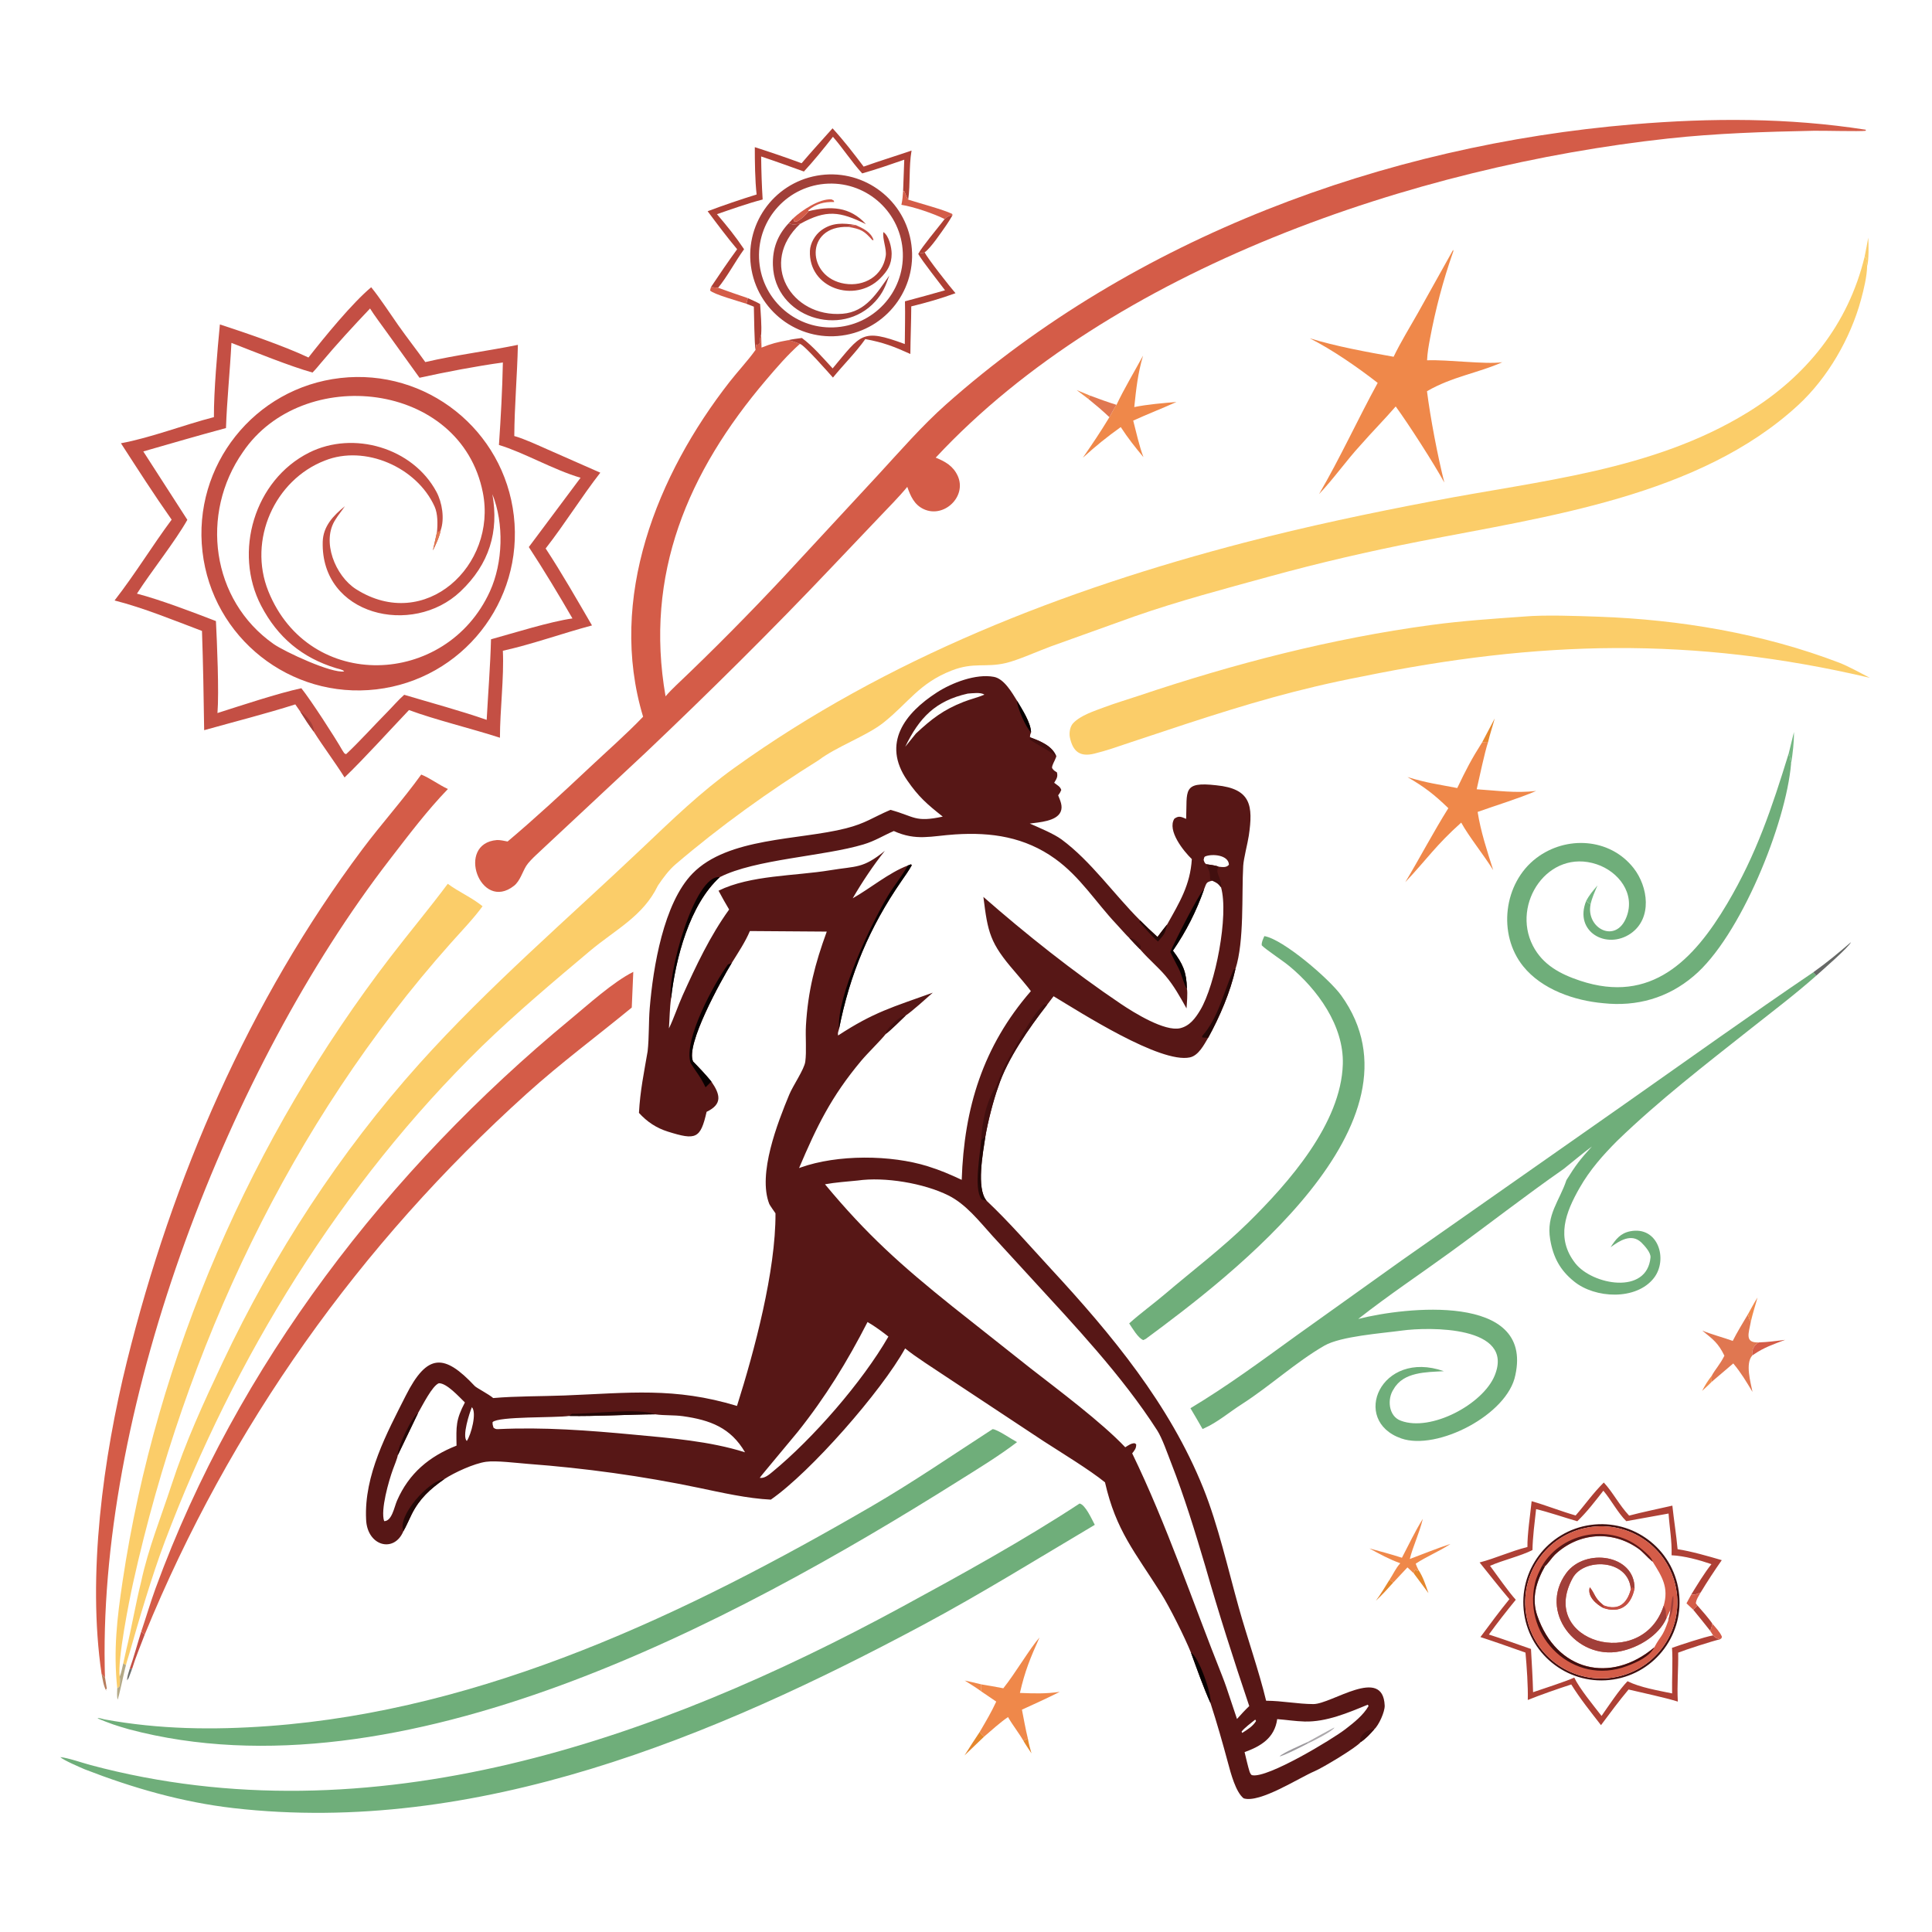 <?xml version="1.0" encoding="utf-8" ?><svg xmlns="http://www.w3.org/2000/svg" xmlns:xlink="http://www.w3.org/1999/xlink" width="1024" height="1024" viewBox="0 0 1024 1024"><path fill="#571716" d="M499.678 432.82C491.279 426.151 486.9 422.392 480.807 413.558C467.296 393.97 479.541 377.958 496.667 366.95C504.468 361.935 517.213 356.935 526.815 358.753C532.204 359.773 536.348 367.067 539.104 371.49C541.771 376.047 546.304 382.946 546.49 388.112C546.063 389.345 545.895 389.502 545.938 390.78C551.211 392.756 557.723 395.243 559.87 400.924L559.732 401.332C558.948 403.591 557.508 405.444 557.614 407.074C558.538 408.445 558.821 408.484 560.197 409.369C560.793 411.732 560.002 412.742 558.736 414.899C560.533 416.297 561.906 416.845 562.5 418.703C561.86 420.171 561.805 420.244 560.853 421.54C561.922 424.298 563.427 427.27 562.184 430.207C560.006 435.352 550.673 435.818 545.804 436.504C550.607 438.61 558.611 441.946 562.655 444.93C578.219 456.418 590.38 473.956 604.267 487.817C607.361 490.934 610.249 493.642 613.497 496.603C614.983 494.678 617.06 491.808 618.6 490.016C625.154 478.313 630.857 469.114 631.692 455.334C627.321 451.135 618.485 440.165 622.445 433.916C624.867 432.163 626.147 432.975 628.685 434.022C629.27 419.006 626.559 414.148 644.7 416.22C663.119 418.053 664.237 427.071 661.892 442.914C661.287 447.009 659.149 454.975 658.925 458.93C658.056 474.311 659.566 498.803 654.817 513.589C652.114 525.777 646.451 538.958 640.386 549.989C638.142 553.736 635.279 559.448 630.656 560.442C615.004 563.808 572.674 536.597 558.423 528.03L554.946 532.602C545.44 544.816 533.885 561.263 529.094 576.004C526.497 583.13 523.483 594.965 522.252 602.494C521.001 610.962 517.359 629.794 522.88 636.376C535.026 647.831 545.834 660.393 557.118 672.609C589.238 707.38 619.905 744.332 637.76 788.718C645.631 808.284 650.857 831.583 656.616 852.176C660.978 867.774 667.37 885.988 671.068 901.422C679.616 901.46 687.77 903.173 696.1 903.197C705.838 903.226 733.016 882.822 733.915 903.985C734.037 907.222 730.832 914.38 728.36 916.594C726.264 919.002 723.882 921.566 721.199 923.336C719.078 926.154 700.999 936.977 696.884 938.721C688.416 942.309 667.782 955.829 659.167 953.163C654.928 949.857 652.295 939.663 650.908 934.511C648.024 923.801 645.032 913.247 641.595 902.695C638.018 894.835 634.246 884.14 631.243 875.958C627.934 867.777 619.98 851.822 615.286 844.374C601.605 822.671 591.516 811.354 585.672 785.666C577.54 779.042 562.346 769.83 553.034 763.791L501.441 729.665C495.425 725.614 484.911 718.977 479.745 714.682C467.219 737.323 429.651 780.246 408.553 794.836C396.137 794.25 382.393 791.087 370.185 788.539C340.317 782.307 310.201 778.164 279.781 775.881C274.001 775.447 262.977 774.029 257.613 774.777C251.278 775.66 240.881 780.427 235.479 783.968C227.956 789.246 222.404 794.239 218.228 802.542C217.108 804.77 214.998 809.626 213.837 811.503C208.923 823.397 194.525 819.437 194.043 805.293C192.901 781.821 205.066 759.539 215.043 739.759C226.511 717.023 235.56 717.49 251.634 734.629C252.577 735.635 259.077 738.952 261.412 740.998C273.714 739.934 286.831 740.116 299.249 739.63C333.389 738.292 357.392 735.103 390.623 745.17C399.883 715.895 411.187 673.618 411.024 643.084C410.543 642.401 407.972 638.745 407.735 638.139C401.495 622.203 412.134 595.098 418.322 580.159C420.314 575.351 426.26 566.815 426.815 562.722C427.566 557.184 426.82 549.413 427.167 543.522C428.249 525.168 431.97 510.797 438.201 493.765L397.455 493.473C395.076 499.176 391.154 505.042 387.866 510.349C382.211 519.572 363.148 553.942 367.362 562.641C370.705 566.05 374.023 569.546 377.044 573.249C381.869 580.222 382.927 585.279 374.516 589.288C371.262 603.662 368.768 604.402 354.061 599.803C347.904 597.878 343.021 594.633 338.656 589.853C339.326 577.882 341.273 568.867 343.26 557.2C344.089 549.747 343.758 541.647 344.376 534.247C346.178 512.645 351.702 478.716 367.054 462.983C385.878 443.692 423.465 445.39 448.388 439.03C458.865 436.357 462.478 433.299 471.952 429.238C484.784 432.722 484.827 436.027 499.678 432.82ZM381.518 464.895C365.458 479.472 358.044 508.087 355.677 529.211C354.933 534.334 354.923 539.818 354.543 545.071C357.086 539.926 359.34 533.062 361.809 527.592C368.86 511.972 376.398 495.989 386.456 482.064C384.5 478.714 382.629 475.527 380.84 472.085C397.814 463.749 421.35 464.347 440.103 461.235C453.973 458.933 457.243 460.509 469 450.959C462.947 458.493 456.776 467.787 451.951 476.114C461.214 470.908 471.228 462.479 481.165 458.742L482.859 458.107L483.252 458.615C481.704 461.414 479.556 464.404 477.716 467.071C460.893 491.445 450.412 516.301 444.691 545.424C444.283 546.933 443.929 547.416 444.206 548.832C463.137 536.43 473.081 533.811 494.399 526.137C491.231 528.947 483.3 536.139 480.07 538.215C477.558 540.636 472.033 546.12 469.498 548C466.821 551.448 459.988 558.01 456.397 562.306C440.578 581.229 433.004 596.779 423.523 619.1L424.337 618.802C443.805 611.845 472.141 612.013 491.75 618.155C498.593 620.299 503.319 622.366 509.733 625.346C510.989 587.228 520.978 554.579 546.388 525.31C545.126 523.507 539.242 516.576 537.755 514.862C524.675 499.786 523.559 494.247 521.217 475.379C543.771 495.144 569.154 515.297 594.051 532.057C600.981 536.722 617.335 546.915 625.537 544.965C630.591 543.763 633.6 539.645 636.149 535.4C644.136 522.101 651.381 485.158 647.169 470.263C645.349 468.024 645.268 468.041 642.612 466.779C639.202 467.551 639.567 467.902 638.184 471.334C634.009 483.163 628.748 493.507 621.682 503.864C627.024 511.014 628.838 515.069 629.099 524.086C629.572 526.187 629.05 532.136 628.879 534.475C625.522 528.453 622.176 522.403 617.682 517.126C613.878 512.659 608.57 508.141 604.807 503.775L604.324 503.208C602.443 501.395 600.317 499.029 598.492 497.092C597.486 496.255 592.942 491.107 591.682 489.766C580.671 478.059 572.515 464.729 559.271 455.195C543.221 443.641 525.578 440.998 506.249 442.252C493.555 443.075 485.7 445.865 473.732 440.462C468.109 442.886 463.83 445.707 457.674 447.558C436.573 453.904 400.294 455.337 381.518 464.895ZM437.263 627.693C459.482 654.478 477.681 670.687 504.68 692.352L546.068 725.118C561.006 736.754 583.829 753.786 596.403 767.079C598.071 766.07 599.458 764.964 601.373 764.94L602.204 765.489C602.256 767.693 601.469 768.487 600.086 770.312C618.35 807.924 632.189 849.208 647.69 888.041C649.263 891.981 650.731 896.34 652.046 900.391L655.633 911.098C657.862 908.609 659.715 906.556 662.13 904.254C653.824 879.609 645.998 855.207 638.852 830.191C633.397 811.789 627.731 793.238 620.724 775.359C618.84 770.552 616.006 762.278 613.338 758.121C594.663 729.034 569.391 702.35 546.183 677.033L526.042 655.069C519.026 647.312 512.03 638.265 502.668 633.603C489.628 627.11 468.874 623.651 454.589 625.703C449.088 626.242 442.628 626.71 437.263 627.693ZM470.873 708.414C467.718 705.906 463.314 702.686 459.809 700.704C448.97 721.835 437.621 740.333 422.804 758.94C420.725 761.551 402.824 782.822 402.681 783.282C405.153 783.738 407.571 781.637 409.434 780.108C430.925 762.428 456.974 732.551 470.873 708.414ZM241.977 766.213C241.794 755.909 241.556 752.606 246.405 743.327C243.149 740.196 236.84 733.104 232.626 733.141C229.112 734.419 223.895 744.979 221.6 748.901L210.832 771.313C210.633 772.836 208.892 777.073 208.262 778.805C206.119 784.693 201.574 800.294 203.608 806.234C207.742 806.252 208.926 798.801 210.45 795.319C216.763 780.894 227.474 771.917 241.977 766.213ZM485.457 388.795C493.717 381.096 500.048 376.153 510.838 371.96C514.453 370.555 518.195 369.697 521.743 368.198C519.968 366.79 515.346 367.454 512.902 367.624C495.818 371.464 487.268 380.339 479.782 395.81L485.457 388.795ZM645.823 459.358C647.849 459.541 649.992 460.019 651.36 458.318C651.171 453.141 642.6 452.438 638.938 453.863C638.075 454.199 638.209 454.845 637.952 455.785C638.413 457.057 638.319 457.186 639.313 458.046C640.693 458.238 644.802 458.769 645.823 459.358ZM247.431 763.744C249.693 760.375 252.837 748.825 250.115 745.821C248.795 748.893 244.781 761.424 247.431 763.744ZM658.39 918.482C661.184 916.684 663.97 915.049 665.737 912.173L665.297 911.422C663.361 912.986 659.4 915.958 658.062 917.802L658.39 918.482ZM394.884 769.75C387.328 756.722 376.412 752.635 361.937 750.604C357.268 749.948 352.304 750.302 347.589 749.668L347.173 749.608C332.734 749.728 315.598 750.725 301.692 750.479C294.385 751.545 264.214 750.604 261.082 753.754C261.015 755.099 261.202 755.383 261.569 756.704C262.284 757.282 262.943 757.52 263.86 757.476C287.948 756.315 311.888 758.138 335.86 760.386C355.289 762.207 376.16 763.833 394.884 769.75ZM662.367 939.24C662.752 939.902 662.932 940.736 663.741 940.903C671.871 942.582 706.106 921.894 713.123 916.473C717.509 913.084 722.611 909.095 725.374 904.203L724.925 903.52C714.45 907.846 702.978 912.739 691.479 912.44C686.63 912.314 681.773 911.531 676.946 911.169C675.556 921.169 668.324 925.527 659.654 928.663C660.442 931.843 661.398 936.212 662.367 939.24Z"/><path fill="#080101" d="M387.866 510.349C382.211 519.572 363.148 553.942 367.362 562.641L366.046 563.441C362.049 551.282 378.525 521.159 385.846 511.151C386.785 510.84 386.448 510.977 387.3 510.603L387.866 510.349Z"/><path fill="#240807" d="M640.386 549.989C638.952 550.049 638.655 550.026 637.228 549.842L637.148 549.137C645.866 539.43 648.569 525.538 653.869 513.885L654.817 513.589C652.114 525.777 646.451 538.958 640.386 549.989Z"/><path fill="#410F0F" d="M527.867 575.964C528.627 574.194 531.651 566.293 532.321 565.13C536.176 558.445 547.955 535.803 553.783 532.168L554.946 532.602C545.44 544.816 533.885 561.263 529.094 576.004L527.867 575.964Z"/><path fill="#240807" d="M235.479 783.968C227.956 789.246 222.404 794.239 218.228 802.542C217.108 804.77 214.998 809.626 213.837 811.503C210.263 803.839 227.164 784.645 235.479 783.968Z"/><path fill="#410F0F" d="M527.867 575.964L529.094 576.004C526.497 583.13 523.483 594.965 522.252 602.494C521.418 603.109 520.593 603.57 520.035 604.381C520.495 595.045 522.639 583.845 527.867 575.964Z"/><path fill="#240807" d="M520.035 604.381C520.593 603.57 521.418 603.109 522.252 602.494C521.001 610.962 517.359 629.794 522.88 636.376C522.228 636.257 520.473 635.996 520.12 635.498C515.978 629.642 519.645 610.862 520.035 604.381Z"/><path fill="#080101" d="M631.243 875.958C635.25 877.724 642.433 898.312 641.595 902.695C638.018 894.835 634.246 884.14 631.243 875.958Z"/><path fill="#080101" d="M366.046 563.441L367.362 562.641C370.705 566.05 374.023 569.546 377.044 573.249L373.953 576.291C370.982 570.157 369.392 568.848 366.046 563.441Z"/><path fill="#240807" d="M613.748 499.03C610.806 496.581 606.643 491.724 603.945 488.759L604.267 487.817C607.361 490.934 610.249 493.642 613.497 496.603C614.983 494.678 617.06 491.808 618.6 490.016C617.433 495.103 617.109 495.136 613.748 499.03Z"/><path fill="#410F0F" d="M545.938 390.78C551.211 392.756 557.723 395.243 559.87 400.924C554.469 396.776 551.087 395.528 545.868 392.035L545.938 390.78Z"/><path fill="#080101" d="M539.104 371.49C541.771 376.047 546.304 382.946 546.49 388.112C544.044 386.25 538.902 374.697 539.104 371.49Z"/><path fill="#410F0F" d="M721.199 923.336L720.845 922.716C721.04 919.213 724.946 916.389 728.36 916.594C726.264 919.002 723.882 921.566 721.199 923.336Z"/><path fill="#939094" fill-opacity="0.906" d="M693.16 924.074C691.34 925.062 679.292 931.219 678.215 930.857C680.325 928.848 689.906 924.783 693.088 923.301L693.16 924.074Z"/><path fill="#939094" fill-opacity="0.773" d="M693.088 923.301C694.13 922.647 706.882 915.691 707.289 915.602C706.513 917.507 695.512 923.042 693.16 924.074L693.088 923.301Z"/><path fill="#EAE9EA" fill-opacity="0.008" d="M512.902 367.624C515.346 367.454 519.968 366.79 521.743 368.198C518.195 369.697 514.453 370.555 510.838 371.96C500.048 376.153 493.717 381.096 485.457 388.795L479.782 395.81C487.268 380.339 495.818 371.464 512.902 367.624Z"/><path fill="#080101" d="M481.165 458.742L482.859 458.107L483.252 458.615C481.704 461.414 479.556 464.404 477.716 467.071C460.893 491.445 450.412 516.301 444.691 545.424C443.36 527.945 461.709 489.684 470.746 474.582C473.443 470.075 478.29 463.986 480.964 459.115L481.165 458.742Z"/><path fill="#080101" d="M355.677 529.211C353.289 518.545 367.828 463.27 381.518 464.895C365.458 479.472 358.044 508.087 355.677 529.211Z"/><path fill="#080101" d="M620.291 504.545C622.005 500.298 635.736 473.049 638.184 471.334C634.009 483.163 628.748 493.507 621.682 503.864C627.024 511.014 628.838 515.069 629.099 524.086C627.668 522.394 626.225 516.144 624.657 513.203C623.338 510.73 621.537 507.084 620.291 504.545Z"/><path fill="#240807" d="M301.692 750.479C301.877 750.317 303.002 749.326 303.28 749.33C313.605 749.474 338.547 746.1 347.173 749.608C332.734 749.728 315.598 750.725 301.692 750.479Z"/><path fill="#410F0F" d="M639.313 458.046C640.693 458.238 644.802 458.769 645.823 459.358C643.793 462.771 647.651 465.331 647.169 470.263C645.349 468.024 645.268 468.041 642.612 466.779L641.346 466.094C641.438 462.361 640.831 461.277 639.313 458.046Z"/><path fill="#240807" d="M210.832 771.313C210.414 767.348 218.444 750.64 221.6 748.901L210.832 771.313Z"/><path fill="#410F0F" d="M469.498 548L469.759 546.526C472.454 543.244 475.854 539.008 480.07 538.215C477.558 540.636 472.033 546.12 469.498 548Z"/><path fill="#EAE9EA" fill-opacity="0.043" d="M665.297 911.422L665.737 912.173C663.97 915.049 661.184 916.684 658.39 918.482L658.062 917.802C659.4 915.958 663.361 912.986 665.297 911.422Z"/><path fill="#410F0F" d="M598.492 497.092C600.973 497.337 603.774 499.416 604.685 501.733L604.324 503.208C602.443 501.395 600.317 499.029 598.492 497.092Z"/><path fill="#C44F44" d="M196.737 152.25C201.242 157.728 206.803 166.303 211.023 172.292C215.74 178.986 220.744 185.361 225.416 191.907C241.773 188.12 258.152 186.114 274.49 182.78C274.156 198.599 272.665 215.525 272.583 231.111C277.532 232.425 285.273 236.041 290.149 238.185L318.174 250.532C308.268 263.251 299.584 277.384 289.21 290.703C297.759 303.701 305.893 317.987 313.768 331.491C297.903 335.724 282.366 341.39 266.525 344.922C267.204 359.097 264.982 376.291 264.983 391.014C250.363 386.252 230.428 381.447 216.776 376.342C206.126 387.516 193.55 401.507 182.623 412.07C177.329 403.658 171.371 395.845 166.252 387.719C163.525 384.014 161.565 381.018 159.124 377.104L156.514 373.341C141.371 378.174 123.697 382.665 108.211 387.015C107.958 369.411 107.664 352.013 107.056 334.41C92.333 328.845 75.852 322.089 60.72 318.261C71.846 303.941 80.721 289.223 90.977 275.429C81.155 261.474 73.299 249.127 64.098 234.933C79.796 232.061 97.584 225.143 113.382 221.085C113.29 207.574 115.215 185.715 116.549 171.949C129.986 176.323 150.895 183.512 163.493 189.49C171.779 178.876 186.696 160.603 196.737 152.25ZM165.636 197.457C153.794 194.166 134.387 186.297 122.659 181.732C121.92 196.455 120.245 212.509 119.776 226.881C105.277 230.773 90.424 235.118 75.951 239.273L99.301 275.517C92.828 287.014 80.105 302.92 72.584 314.647C85.122 317.93 102.172 324.449 114.448 329.18C115.028 340.702 116.151 366.725 115.261 377.93C127.445 374.053 147.521 367.38 159.72 364.775C164.611 370.836 177.422 390.578 181.485 397.727C182.382 399 182.325 399.449 183.457 399.711C190.959 392.653 198.002 384.749 205.257 377.409C208.04 374.593 211.329 370.773 214.233 368.255C228.016 372.381 244.603 376.852 257.948 381.544C258.697 367.639 259.902 352.635 260.243 338.842C272.585 335.427 291.646 329.436 303.413 327.787C296.598 315.949 287.819 301.406 280.284 289.946L307.709 253.227C293.035 248.876 277.57 239.775 264.449 235.845C265.43 221.411 266.254 206.614 266.532 192.129C252.636 194.021 236.161 197.185 222.35 200.222L204.884 175.922C202.364 172.377 198.331 167.068 196.134 163.508C187.271 172.857 178.541 182.323 170.259 192.191C168.758 193.98 167.285 195.799 165.636 197.457Z"/><path fill="#A13F39" d="M159.124 377.104C162.142 378.863 166.704 384.025 166.252 387.719C163.525 384.014 161.565 381.018 159.124 377.104Z"/><path fill="#C44F44" d="M180.475 200.349C225.999 195.188 267.105 227.864 272.346 273.379C277.588 318.895 244.985 360.059 199.479 365.381C153.859 370.716 112.569 338.013 107.314 292.384C102.06 246.754 134.836 205.522 180.475 200.349ZM229.456 291.741L231.582 282.15C232.031 277.89 232.071 272.315 230.355 268.51C220.913 247.567 193.401 235.64 172.226 244.093C145.567 254.354 131.31 286.285 142.226 313.358C163.863 367.021 236.493 364.258 259.661 313.46C266.585 298.279 267.239 277.537 260.976 261.943C264.491 281.768 259.421 298.967 244 313.544C218.549 337.602 169.934 326.221 171.05 287.125C171.284 278.953 176.622 273.309 182.792 268.301C181.236 270.69 179.356 272.823 177.856 275.296C170.179 286.788 177.736 305.325 188.736 312.292C225.329 335.466 263.52 299.721 255.927 261.109C244.288 201.914 160.306 192.992 128.741 239.599C105.92 272.224 111.91 318.062 144.982 341.312C150.869 345.451 175.931 357.072 182.421 355.853C181.85 354.925 179.426 354.543 178.03 354.104C160.07 348.599 147.164 337.801 138.426 321.07C123.569 292.622 134.826 254.483 163.791 239.92C187.292 228.104 218.765 237.306 231.312 260.659C234.372 266.354 235.713 274.919 233.58 281.035C232.928 284.579 231.03 288.476 229.456 291.741Z"/><path fill="#E07751" d="M231.582 282.15C232.224 281.937 232.988 281.399 233.58 281.035C232.928 284.579 231.03 288.476 229.456 291.741L231.582 282.15Z"/><path fill="#FBCD69" d="M988.305 135.981C990.566 137.923 989.073 138.42 989.63 140.841C989.512 146.594 987.846 153.413 986.341 158.935C980.784 179.33 968.755 200.258 953.044 214.742C900.584 263.104 819.57 273.77 752.216 286.988C725.401 292.25 699.105 298.341 672.918 305.54C648.943 312.131 624.613 318.56 601.279 326.713L556.89 342.639C550.479 345.004 539.438 349.925 533.293 351.385C522.288 354.002 516.206 350.801 504.427 355.384C487.108 362.123 481.392 372.622 468.181 383.078C459.356 390.062 443.262 395.785 433.967 402.866C407.516 419.373 381.695 437.906 357.988 458.171C354.606 461.061 351.163 465.641 348.703 469.389C340.805 485.716 326.247 492.623 312.643 504.054C293.426 520.203 273.451 537.02 255.353 554.606C180.692 627.528 124.034 719.869 87.281 817.268C80.621 834.915 73.661 858.537 68.471 876.702C68.075 878.054 66.994 881.383 66.765 882.605L65.323 881.631L66.864 874.701C69.757 862.767 71.831 850.276 74.842 838.194C78.614 820.61 85.327 804.154 90.858 787.197C98.386 764.115 107.723 743.85 118.057 721.984C145.189 664.57 179.932 610.956 222.392 563.646C259.026 522.859 300.854 487.038 340.564 449.357C356.324 434.403 371.394 419.789 389.142 407.038C469.925 349 563.871 312.504 659.603 287.576C692.668 278.966 726.098 271.921 759.655 265.547C816.227 254.663 875.758 249.546 925.977 218.776C957.359 199.58 979.605 171.979 988.305 135.981Z"/><path fill="#D45C48" d="M352.762 369.072C354.487 367.05 356.327 365.166 358.256 363.337C378.034 344.577 397.21 325.157 415.833 305.253L465.463 251.659C477.076 239.051 488.661 225.675 501.501 214.279C601.036 125.943 733.862 76.893 865.553 65.903C907.019 62.443 947.908 62.364 988.92 68.76L988.856 69.319C985.678 69.753 966.243 69.206 961.188 69.31C935.483 69.84 909.613 70.635 884.02 73.433C750.281 88.054 589.506 142.093 495.942 242.56C500.977 244.595 505.187 246.972 507.582 252.153C512.644 263.105 500.344 274.845 489.593 269.857C484.571 267.527 482.612 262.965 480.878 258.05C476.603 263.264 470.577 269.33 465.863 274.291L440.911 300.525C409.482 333.696 375.797 367.034 342.588 398.557L284.009 453.284C282.447 454.764 279.956 457.234 278.89 458.969C276.879 462.242 275.594 466.989 272.451 469.474C254.535 483.642 241.353 447.02 263.385 445.239C264.75 445.129 267.557 445.705 269.038 446.015C283.888 433.482 298.146 420.29 312.301 406.979C321.508 398.319 332.223 388.924 340.855 379.872C321.928 317.106 348.276 251.594 386.683 202.416C391 196.888 396.543 190.981 400.446 185.463L400.814 182.63C402.233 182.853 402.204 182.489 402.92 181.505C402.752 179.569 402.853 179.154 403.434 177.289L403.622 184.239C408.687 182.171 412.218 181.274 417.629 180.315C420.33 180.768 421.435 181.292 423.953 182.275C417.305 188.217 411.809 194.605 406.045 201.382C364.523 250.2 341.481 304.437 352.762 369.072Z"/><path fill="#A13F39" d="M432.96 93.109C456.234 88.937 478.495 104.382 482.736 127.644C486.976 150.905 471.597 173.212 448.348 177.52C425.003 181.847 402.582 166.389 398.324 143.031C394.066 119.673 409.59 97.299 432.96 93.109ZM441.748 173.528C462.816 172.79 479.287 155.096 478.516 134.029C477.745 112.963 460.024 96.52 438.959 97.324C417.941 98.127 401.543 115.799 402.312 136.818C403.081 157.838 420.727 174.263 441.748 173.528Z"/><path fill="#A13F39" d="M471.356 146.026C469.357 151.625 468 155.246 463.964 159.726C446.014 179.647 410.529 168.167 409.658 140.576C409.384 131.899 412.041 124.705 417.98 118.367C420.672 119.337 421.345 118.826 424.111 118.636C401.91 139.338 419.312 168.484 446.585 166.3C458.954 165.309 464.852 155.217 471.356 146.026Z"/><path fill="#AE4035" d="M449.541 120.255C426.346 119.461 427.441 147.146 447.724 150.371C458.054 152.013 467.778 146.315 469.455 135.69C470.042 131.974 467.623 126.613 468.203 123.003C471.125 124.837 472.605 131.174 472.596 134.491C472.578 140.177 470.45 143.619 466.466 147.594C453.071 160.955 428.399 152.813 429.279 132.897C429.456 128.906 431.967 124.517 435.285 122.08C441.003 117.879 446.923 118.151 453.539 119.278C451.995 119.429 450.74 119.35 449.541 120.255Z"/><path fill="#AE4035" d="M428.646 111.899C440.072 109.177 450.332 109.299 458.971 118.81C445.016 111.989 437.969 110.991 424.111 118.636C421.345 118.826 420.672 119.337 417.98 118.367L420.397 115.72L421.021 117.427L422.156 117.483C424.461 116.424 427.139 113.919 428.646 111.899Z"/><path fill="#D45C48" d="M420.397 115.72C424.911 111.526 434.339 105.173 440.738 105.673C442.106 106.476 441.83 105.945 442.132 107.055C436.579 106.996 432.853 107.887 428.344 111.465L428.646 111.899C427.139 113.919 424.461 116.424 422.156 117.483L421.021 117.427L420.397 115.72Z"/><path fill="#C44F44" d="M453.539 119.278C457.269 120.935 461.651 122.952 462.998 127.215L462.407 127.304C458.021 122.397 456.479 121.402 449.541 120.255C450.74 119.35 451.995 119.429 453.539 119.278Z"/><path fill="#410F0F" d="M843.135 808.239C865.655 805.134 886.465 820.768 889.754 843.262C893.042 865.755 877.578 886.692 855.112 890.164C832.386 893.676 811.152 877.993 807.826 855.239C804.499 832.485 820.355 811.38 843.135 808.239ZM854.238 889.225C876.189 886.187 891.574 866.005 888.688 844.034C885.801 822.063 865.725 806.539 843.734 809.274C821.529 812.036 805.82 832.352 808.735 854.538C811.65 876.723 832.073 892.292 854.238 889.225Z"/><path fill="#D45C48" d="M843.734 809.274C865.725 806.539 885.801 822.063 888.688 844.034C891.574 866.005 876.189 886.187 854.238 889.225C832.073 892.292 811.65 876.723 808.735 854.538C805.82 832.352 821.529 812.036 843.734 809.274ZM876.807 873.152C880.348 866.462 880.995 868.265 884.224 858.951C884.807 856.71 885.13 855.317 885.458 853.031L883.277 857.633C879.172 866.948 868.286 873.337 858.677 875.235C835.472 879.995 815.208 854.037 830.162 833.764C840.149 820.225 866.517 823.871 866.332 841.903C864.553 850.849 858.692 855.376 849.734 852.234C846.003 850.217 841.178 846.13 842.623 841.29C845.631 845 844.866 846.662 849.471 850.478L849.983 850.894C857.851 853.868 862.43 849.879 864.397 842.309L864.328 841.673C862.51 826.255 839.445 825.586 833.523 836.432C815.032 870.301 870.545 886.006 881.782 851.071C884.595 841.376 880.884 835.594 875.955 827.739L875.476 827.349C873.066 825.367 870.824 822.536 868.306 820.764C854.319 810.923 836.548 812.284 824.118 824.032C822.614 825.454 820.229 829.041 818.909 830.094C814.259 838.29 811.622 847.079 814.774 856.271C824.904 885.815 853.695 892.679 876.807 873.152Z"/><path fill="#A13F39" d="M883.277 857.633C879.172 866.948 868.286 873.337 858.677 875.235C835.472 879.995 815.208 854.037 830.162 833.764C840.149 820.225 866.517 823.871 866.332 841.903L865.24 841.42L864.397 842.309L864.328 841.673C862.51 826.255 839.445 825.586 833.523 836.432C815.032 870.301 870.545 886.006 881.782 851.071C883.561 854.021 882.516 854.576 883.277 857.633Z"/><path fill="#410F0F" d="M817.369 829.88L818.909 830.094C814.259 838.29 811.622 847.079 814.774 856.271C824.904 885.815 853.695 892.679 876.807 873.152C874.051 878.219 867.596 881.04 862.281 883.056C834.091 893.747 807.049 867.891 813.527 839.337C814.312 835.877 815.712 833.126 817.369 829.88Z"/><path fill="#571716" d="M817.369 829.88C828.286 811.536 854.324 807.333 870.474 821.341C872.348 822.967 875.33 825.317 875.955 827.739L875.476 827.349C873.066 825.367 870.824 822.536 868.306 820.764C854.319 810.923 836.548 812.284 824.118 824.032C822.614 825.454 820.229 829.041 818.909 830.094L817.369 829.88Z"/><path fill="#C44F44" d="M864.397 842.309L865.24 841.42L866.332 841.903C864.553 850.849 858.692 855.376 849.734 852.234L849.983 850.894C857.851 853.868 862.43 849.879 864.397 842.309Z"/><path fill="#AE4035" d="M849.734 852.234C846.003 850.217 841.178 846.13 842.623 841.29C845.631 845 844.866 846.662 849.471 850.478L849.983 850.894L849.734 852.234Z"/><path fill="#A13F39" d="M885.458 853.031C885.734 850.99 885.951 847.265 886.866 845.673C887.225 849.63 886.606 855.611 884.224 858.951C884.807 856.71 885.13 855.317 885.458 853.031Z"/><path fill="#FBCD69" d="M807.766 326.783C818.904 325.809 835.822 326.469 847.162 326.863C890.314 328.364 934.491 335.795 974.9 351.27C979.277 352.946 986.767 357.028 991.096 359.261C897.163 337.224 815.34 339.44 721.703 358.613C688.093 365.082 660.864 373.178 628.418 383.772L598.986 393.528C592.56 395.686 586.598 397.834 579.977 399.451C572.392 401.304 568.614 398.339 567.036 390.743C566.608 388.361 567.096 385.086 568.823 383.271C572.772 379.121 579.995 376.842 585.306 374.852C591.335 372.593 597.618 370.756 603.689 368.716C654.095 351.781 705.74 338.385 758.491 331.265C774.8 329.063 791.351 327.947 807.766 326.783Z"/><path fill="#6FAE7A" d="M961.095 515.313L962.666 517.102C951.708 526.837 939.677 535.929 928.182 545.03C903.972 564.197 879.405 583.119 857.184 604.62C849.508 612.335 842.676 620.031 837.189 629.653C829.847 642.527 824.463 656.179 834.95 669.571C843.888 680.985 872.925 686.555 874.8 666.484C875.042 663.899 871.605 660.177 869.879 658.476C864.558 653.509 858.25 657.705 853.658 661.065C856.324 656.889 858.852 653.626 864.04 652.601C878.847 649.674 884.265 667.541 876.591 677.377C867.227 689.38 845.339 688.23 834.298 679.203C826.831 673.236 823.182 666.245 821.624 656.896C819.44 643.802 826.595 636.522 830.232 625.509C835.215 617.467 837.401 614.648 843.735 607.663C838.921 611.179 833.53 615.817 828.726 619.598C808.143 633.967 788.73 649.152 768.537 663.808C751.667 676.053 736.433 686.117 719.887 699.08C744.62 692.734 812.689 685.108 803.18 728.78C799.103 749.882 761.671 769.01 742.718 762.411C715.636 752.983 731.744 715.013 765.288 726.76C756.065 727.279 743.899 727.069 738.708 736.203C735.121 741.322 735.825 750.633 742.497 753.014C758.417 759.006 785.967 744.3 792.202 729.091C803.068 702.586 757.367 703.258 742.956 705.24C732.319 706.703 710.636 708.221 701.951 713.225C687.014 721.831 673.154 734.602 658.533 744.018C651.501 748.48 645.576 753.737 638.064 757.106L637.386 757.406C635.274 753.691 633.153 750.062 630.965 746.39C650.897 734.421 668.593 721.282 687.402 707.692L743.187 667.847L860.924 585.304C894.011 562.079 927.671 537.943 961.095 515.313Z"/><path fill="#6FAE7A" d="M572.197 796.901C575.242 797.469 578.71 805.291 580.263 808.192C550.432 825.874 519.837 844.864 489.334 861.188C378.2 920.662 252.47 973.051 123.84 958.347C96.659 955.24 70.313 947.65 44.872 937.763C42.044 936.545 33.912 933.07 31.938 931.305C35.999 931.655 43.756 934.384 48.079 935.539C196.76 975.236 347.631 922.461 477.99 851.698C509.204 834.753 542.489 816.402 572.197 796.901Z"/><path fill="#FBCD69" d="M62.14 894.803C60.048 874.767 62.023 857.82 64.959 838.193C82.842 718.625 133.505 602.828 207.07 507.064C217.014 494.12 227.545 481.554 237.324 468.425C243.074 472.735 250.029 475.641 255.76 480.324C251.451 486.365 244.006 494.161 238.829 499.979C153.803 595.543 98.258 714.395 70.59 838.751C68.446 848.384 62.197 879.964 63.442 888.647C63.79 889.955 63.535 892.174 63.449 893.624C62.664 894.568 63.109 894.184 62.14 894.803Z"/><path fill="#6FAE7A" d="M526.069 757.486C528.384 757.459 535.903 762.687 539.061 764.352C529.506 771.696 517.434 779.024 507.199 785.452C388.522 859.983 212.154 954.719 68.408 916.574C60.912 914.408 58.838 913.704 51.69 910.778C52.448 910.331 54.236 911.106 55.513 911.341C84.436 916.616 112.951 916.993 142.33 914.852C256.879 906.502 364.226 855.178 462.172 798.238C483.905 785.604 505.145 771.039 526.069 757.486Z"/><path fill="#D45C48" d="M223.251 410.533C228.032 412.439 232.493 415.943 237.407 418.184C226.261 429.729 216.441 442.798 206.64 455.492C121.396 565.899 53.04 742.387 55.496 883.047C55.532 885.087 55.556 887.127 55.66 889.165L53.84 887.195C46.104 834.951 54.748 772.135 67.269 721.581C91.324 624.453 131.922 530.517 192.005 450.211C202.03 436.811 213.592 423.961 223.251 410.533Z"/><path fill="#D45C48" d="M74.912 864.633C77.486 857.032 79.751 849.244 82.489 841.764C125.779 723.49 205.619 620.109 302.27 540.304C311.602 532.598 324.814 520.558 335.658 515.098L334.845 534.027C315.925 549.59 297.456 563.183 279.052 579.781C190.663 659.494 121.845 756.035 76.716 866.333L74.912 864.633Z"/><path fill="#6FAE7A" d="M843.021 479.384C840.508 492.05 856.505 500.53 862.097 485.975C866.866 473.564 857.858 461.942 846.251 458.079C820.655 449.562 800.991 478.855 812.431 501.193C817.691 511.468 827.122 516.353 837.517 519.806C875.065 532.28 897.651 508.965 915.452 478.936C930.952 452.789 939.129 428.198 948.049 399.362C949.049 401.517 948.72 402.656 949.3 404.817C946.694 436.322 922.345 496.693 897.65 517.355C883.986 528.984 867.462 533.639 849.752 531.716C834.47 530.352 817.25 524.487 807.298 512.121C793.678 495.195 796.86 468.054 814.284 454.794C830.063 442.787 853.243 444.075 865.824 460.087C873.571 469.948 875.868 486.671 864.369 494.749C851.546 503.622 834.101 493.823 840.711 477.521L843.021 479.384Z"/><path fill="#6FAE7A" d="M670.127 496.156C680.055 497.757 704.618 518.928 710.83 527.551C759.361 594.913 652.747 676.071 607.328 709.613L605.995 710.277C603.296 709.355 600.122 703.886 598.495 701.433C604.162 696.28 611.461 690.989 617.456 685.884C631.785 673.68 648.144 661.236 661.525 648.066C683.038 626.893 710.805 595.477 711.723 564.002C712.318 543.629 698.272 524.365 683.328 512.027C679.869 509.171 670.752 503.152 668.75 501.056C668.565 499.38 669.457 497.769 670.127 496.156Z"/><path fill="#EF884A" d="M770.21 132.387C770.35 133.521 770.404 132.884 769.985 134.081C764.827 148.847 760.832 164.014 757.949 179.387C757.232 183.207 756.526 187.062 756.379 190.968C767.308 190.526 786.99 193.231 796.259 191.989C783.379 197.727 769.617 199.625 756.333 207.354C758.113 221.406 761.994 241.834 765.525 255.755C759.777 245.312 746.661 224.914 739.756 215.428C733.93 222.186 727.171 228.994 721.128 235.905C713.639 244.031 706.58 254.108 699.125 261.872C710.264 242.831 719.653 222.215 730.207 202.94C719.511 194.613 706.124 185.335 694.163 179.291C708.165 183.6 724.25 186.531 738.644 189.089C742.294 181.494 747.26 173.41 751.468 165.978L770.21 132.387Z"/><path fill="#AE4035" d="M850.035 785.765C854.598 790.565 858.252 797.77 863.466 803.305C870.482 801.431 879.216 799.676 886.384 798.018C887.209 805.749 888.45 813.315 889.164 821.115C895.943 822.093 905.885 824.939 912.573 826.915C908.69 832.464 904.893 838.248 901.39 844.042C899.291 844.866 898.562 845.381 896.421 845.111C899.429 840.213 903.512 833.467 907.104 829.034C900.758 826.848 892.712 824.634 885.971 824.33C886.219 816.725 884.874 809.698 884.38 802.205L861.957 806.252C857.455 801.791 854.013 795.07 849.815 790.103C845.43 795.681 841.127 801.394 835.984 806.296C829.673 804.49 820.068 801.207 814.162 799.869C813.424 806.503 812.331 815.006 812.244 821.566C806.089 824.704 796.433 826.958 789.745 829.913C793.31 834.738 799.594 843.753 803.393 847.905C798.609 853.771 793.57 860.192 789.132 866.332C796.689 868.745 803.969 871.38 811.451 873.987C811.866 881.557 812.382 889.341 812.564 896.902C818.25 894.911 829.391 891.432 834.387 889.143C837.115 894.899 844.63 904.032 848.852 909.478C852.587 904.134 858.218 895.606 862.618 891.083C869.363 894.432 878.728 895.961 886.253 897.55C886.083 890.451 886.715 879.54 886.192 873.394C890.619 871.836 903.514 867.56 907.97 866.787C909.38 868.203 909.665 868.194 911.619 868.88C907.98 869.642 892.768 874.578 889.472 875.941C889.637 884.701 888.785 893.033 889.284 901.882C882.184 899.657 870.617 897.263 863.173 895.471C858.064 901.557 853.308 908.001 848.561 914.37C842.988 907.167 837.621 900.538 832.797 892.8C825.877 895.031 816.407 898.342 809.755 901.021C809.969 894.136 809.184 882.896 808.536 875.914C800.61 873.131 792.642 870.272 784.66 867.674C789.727 860.844 794.63 854.196 800.007 847.593C794.638 841.255 789.42 834.626 784.22 828.134C792.737 825.921 800.629 822.181 809.574 819.937C809.454 813.421 811.085 802.653 811.798 795.658C819.562 797.882 827.15 800.937 835.12 803.232C840.439 797.133 844.049 791.742 850.035 785.765Z"/><path fill="#EF884A" d="M785.611 393.367L788.742 393.212C786.769 399.243 784.228 411.652 782.673 418.332C793.585 419.018 803.278 420.499 814.192 419.219C804.424 423.418 793.277 426.706 783.182 430.338C784.753 440.592 788.299 451.368 791.439 461.21C786.538 453.279 778.522 443.395 774.473 435.994C760.892 448.181 756.645 455.009 744.84 467.561C752.656 454.517 759.662 441.092 767.65 428.345C760.007 420.931 754.974 417.137 745.991 411.86C756.481 415.062 761.956 415.637 772.372 417.679C777.038 407.939 779.823 402.493 785.611 393.367Z"/><path fill="#AE4035" d="M441.264 68.006C447.542 74.874 452.124 80.911 457.751 88.311C465.796 85.429 474.898 82.636 483.143 79.808C481.634 88.591 482.597 97.202 481.377 105.814C480.431 104.542 479.966 103.002 479.389 101.505L478.666 101.192L479.277 84.643C471.691 87.28 464.687 89.704 456.978 91.909C451.278 85.643 446.78 78.596 441.474 72.507C437.192 78.035 430.833 85.827 426.087 90.901C418.592 88.24 410.956 85.437 403.423 82.933C403.519 90.911 403.731 97.81 404.22 105.744C396.236 107.814 387.843 110.819 380 113.522C385.596 120.116 389.491 124.847 394.378 132.089C389.721 138.516 385.377 146.779 380.622 152.519L376.801 152.188C381.357 145.374 385.873 138.718 390.701 132.094C385.782 126.297 379.642 118.106 375.067 111.959C382.945 108.966 393.045 105.542 401.026 103.086C400.162 95.659 400.066 85.504 400.064 77.998C408.632 80.741 416.43 83.41 424.871 86.518C430.117 80.308 435.847 74.12 441.264 68.006Z"/><path fill="#EF884A" d="M531.774 894.824C538.014 887.085 545.943 873.538 550.968 867.895C546.135 878.659 543.249 885.569 540.576 897.29C548.416 897.591 553.832 897.792 561.692 896.728C554.951 900.081 548.518 903.061 541.65 906.156C542.608 910.986 543.6 916.752 544.789 921.461L542.422 922.659C540.28 918.832 536.804 914.506 534.27 910.082C530.038 912.973 525.562 917.047 521.625 920.436C520.257 919.603 520.271 919.295 519.286 917.939C522.47 912.482 525.39 907.63 528.028 901.881L520.125 896.5C519.962 895.167 519.643 893.962 520.119 892.755C524.07 893.4 527.848 894.046 531.774 894.824Z"/><path fill="#AE4035" d="M487.131 133.826C489.195 134.394 488.244 134.485 490.095 133.731C491.041 136.241 504.036 152.737 506.434 155.401C498.209 158.376 491.485 160.292 482.988 162.385C482.962 170.872 482.575 179.203 482.505 187.611C473.849 183.692 468.182 181.481 458.624 179.731C453.513 186.944 447.041 193.28 441.478 200.127C439.518 197.937 425.976 182.467 423.953 182.275C421.435 181.292 420.33 180.768 417.629 180.315C420.233 179.729 422.377 179.48 425.009 179.143C430.627 183.223 436.524 190.062 441.311 195.262C456.534 177.163 456.606 173.864 479.561 182.347C479.586 174.755 479.843 167.313 479.648 159.702C486.749 157.868 493.822 155.841 500.885 153.855C497.883 149.871 488.766 138.307 486.692 134.601L487.131 133.826Z"/><path fill="#EF884A" d="M605.847 188.487C603.049 198.012 602.221 205.972 601.183 215.761C608.082 214.335 616.453 213.653 623.553 213.054C615.944 216.497 608.124 219.506 600.627 222.931C602.155 228.835 603.914 236.755 606.045 242.292C601.699 237.107 597.712 232.058 594.022 226.357C586.192 231.995 581.085 236.139 573.934 242.604C579.371 234.707 583.01 229.368 588.005 221.117C589.399 218.711 590.129 217.001 591.771 214.578C595.634 206.34 601.42 196.669 605.847 188.487Z"/><path fill="#E07751" d="M918.389 710.7C920.686 706.127 923.763 701.101 926.407 696.667C926.841 697.909 927.288 699.508 927.957 700.574C926.969 706.395 924.393 711.878 932.215 711.505C929.493 713.012 928.52 715.344 928.693 718.481C924.966 722.766 927.84 732.525 928.856 737.743C925.439 732.087 922.918 727.753 918.672 722.65L907.174 732.437L907.322 729.063C909.162 725.669 911.581 723.343 913.968 718.549C910.63 711.727 908.034 709.98 902.23 705.225C906.239 706.978 913.759 709.024 918.389 710.7Z"/><path fill="#EF884A" d="M754.123 805.003C752.259 812.857 748.758 819.817 747.23 826.303C753.998 823.74 761.908 820.557 768.753 818.324L768.246 818.664C762.579 822.376 756.267 824.884 750.349 828.78C750.869 830.164 751.121 830.763 751.814 832.124L751.177 832.653L750.403 831.671C749.484 832.894 749.774 832.407 749.341 833.937C748.452 833.093 746.851 831.481 745.969 830.748L738.443 838.801L736.495 837.262C738.464 834.312 739.778 831.136 742.179 828.556C736.281 826.437 731.266 823.678 725.812 820.695C731.663 822.278 737.283 823.776 743.054 825.641C746.841 818.408 749.781 812.054 754.123 805.003Z"/><path fill="#D45C48" d="M478.666 101.192L479.389 101.505C479.966 103.002 480.431 104.542 481.377 105.814C486.773 107.55 500.058 111.091 504.678 113.373L504.869 114.046C502.58 114.473 502.518 114.577 500.671 116.103C495.034 113.245 483.909 109.487 477.76 108.568C478.366 105.795 478.464 103.984 478.666 101.192Z"/><path fill="#AE4035" d="M396.345 158.011C398.293 158.906 401.088 160.088 402.87 161.145C403.189 165.836 403.78 172.716 403.434 177.289C402.853 179.154 402.752 179.569 402.92 181.505C402.204 182.489 402.233 182.853 400.814 182.63L400.446 185.463C399.829 182.183 399.667 166.527 399.558 162.547L395.516 160.958C395.945 160.018 396.103 159.033 396.345 158.011Z"/><path fill="#AE4035" d="M500.671 116.103C502.518 114.577 502.58 114.473 504.869 114.046C503.78 115.925 502.882 117.434 501.652 119.22C499.09 122.842 493.42 131.405 490.095 133.731C488.244 134.485 489.195 134.394 487.131 133.826C488.398 131.349 497.076 120.646 499.109 118.109L500.671 116.103Z"/><path fill="#E07751" d="M577.737 209.678C582.495 211.44 586.911 213.07 591.771 214.578C590.129 217.001 589.399 218.711 588.005 221.117C584.224 217.526 580.967 214.794 576.96 211.535L577.737 209.678Z"/><path fill="#D45C48" d="M376.801 152.188L380.622 152.519C385.886 154.417 391.036 156.235 396.345 158.011C396.103 159.033 395.945 160.018 395.516 160.958C391.797 159.754 377.998 155.913 376.345 153.95L376.801 152.188Z"/><path fill="#AE4035" d="M899.707 850.97C901.671 853.163 906.024 858.162 907.571 860.567C907.252 861.973 907.09 863.065 906.434 864.358C903.475 860.576 900.49 856.908 897.452 853.193C898.054 852.492 899.017 851.632 899.707 850.97Z"/><path fill="#D45C48" d="M932.215 711.505C937.547 711.318 940.918 710.777 946.153 710.15C940.02 712.49 935.027 714.116 929.581 717.868L929.024 718.247C928.914 718.325 928.804 718.403 928.693 718.481C928.52 715.344 929.493 713.012 932.215 711.505Z"/><path fill="#626462" fill-opacity="0.016" d="M828.726 619.598C833.53 615.817 838.921 611.179 843.735 607.663C837.401 614.648 835.215 617.467 830.232 625.509C830.115 624.051 830.427 623.118 830.748 621.703C830.234 620.001 830.698 620.797 828.726 619.598Z"/><path fill="#626462" fill-opacity="0.965" d="M961.095 515.313C968.567 509.965 974.073 505.339 981.065 499.363C979.981 501.984 965.681 514.405 962.666 517.102L961.095 515.313Z"/><path fill="#C44F44" d="M74.912 864.633L76.716 866.333C74.662 871.701 71.615 879.145 70.022 884.503L68.736 884.488C70.733 879.043 73.037 870.492 74.912 864.633Z"/><path fill="#D45C48" d="M896.421 845.111C898.562 845.381 899.291 844.866 901.39 844.042C900.4 845.814 898.954 847.904 898.848 849.844L899.707 850.97C899.017 851.632 898.054 852.492 897.452 853.193L893.877 849.799L896.421 845.111Z"/><path fill="#B2A885" fill-opacity="0.984" d="M65.323 881.631L66.765 882.605C65.987 884.957 62.905 900.4 62.291 900.809C61.91 898.816 62.083 896.844 62.14 894.803C63.109 894.184 62.664 894.568 63.449 893.624C63.535 892.174 63.79 889.955 63.442 888.647C64.231 886.911 64.869 883.603 65.323 881.631Z"/><path fill="#E4862C" d="M749.341 833.937C749.774 832.407 749.484 832.894 750.403 831.671L751.177 832.653L751.814 832.124C754.223 835.657 755.713 840.356 757.115 844.399L749.341 833.937Z"/><path fill="#E4862C" d="M511.216 930.413C513.891 926.152 516.473 922.119 519.286 917.939C520.271 919.295 520.257 919.603 521.625 920.436C518.131 923.664 514.746 927.124 511.216 930.413Z"/><path fill="#D45C48" d="M907.571 860.567C909.471 862.794 911.412 864.758 912.628 867.391C912.399 868.593 912.661 868.066 911.619 868.88C909.665 868.194 909.38 868.203 907.97 866.787L906.434 864.358C907.09 863.065 907.252 861.973 907.571 860.567Z"/><path fill="#74B782" d="M950.832 387.998C950.893 393.49 950.185 399.397 949.3 404.817C948.72 402.656 949.049 401.517 948.049 399.362L950.832 387.998Z"/><path fill="#E4862C" fill-opacity="0.984" d="M792.239 380.789C791.238 384.55 789.539 389.625 788.742 393.212L785.611 393.367L792.239 380.789Z"/><path fill="#E4862C" d="M729.203 848.456C731.646 845.268 734.314 840.74 736.495 837.262L738.443 838.801C735.388 842.219 732.569 845.329 729.203 848.456Z"/><path fill="#EF884A" d="M926.407 696.667C927.91 693.985 929.886 690.22 931.521 687.732C930.333 691.865 928.916 696.418 927.957 700.574C927.288 699.508 926.841 697.909 926.407 696.667Z"/><path fill="#EF884A" d="M511.309 890.713C514.302 891.358 517.149 892.017 520.119 892.755C519.643 893.962 519.962 895.167 520.125 896.5C517.271 894.409 514.303 892.597 511.309 890.713Z"/><path fill="#74B782" d="M846.698 469.293C845.272 472.663 843.786 475.805 843.021 479.384L840.711 477.521C842.43 474.205 844.324 472.155 846.698 469.293Z"/><path fill="#FBCD69" fill-opacity="0.98" d="M990.211 125.972C990.441 128.609 990.552 138.805 989.63 140.841C989.073 138.42 990.566 137.923 988.305 135.981C988.953 132.661 989.639 129.302 990.211 125.972Z"/><path fill="#AF714D" fill-opacity="0.906" d="M53.84 887.195L55.66 889.165L56.617 894.961L56.086 895.625L56.469 896.165L56.288 896.102C54.864 893.502 54.417 890.146 53.84 887.195Z"/><path fill="#EF884A" fill-opacity="0.969" d="M907.322 729.063L907.174 732.437C905.801 733.92 903.658 735.798 902.134 737.222C904.04 733.601 904.89 732.347 907.322 729.063Z"/><path fill="#E4862C" fill-opacity="0.988" d="M544.789 921.461C545.347 924.531 545.843 926.352 546.711 929.323C545.512 927.494 543.412 924.471 542.422 922.659L544.789 921.461Z"/><path fill="#EF884A" fill-opacity="0.961" d="M570.659 206.752L577.737 209.678L576.96 211.535L570.659 206.752Z"/><path fill="#626462" fill-opacity="0.922" d="M68.736 884.488L70.022 884.503C69.397 886.267 68.704 888.012 68.027 889.758L68.022 889.616L67.32 890.73L67.422 890.678C67.163 889.2 68.273 886.098 68.736 884.488Z"/></svg>